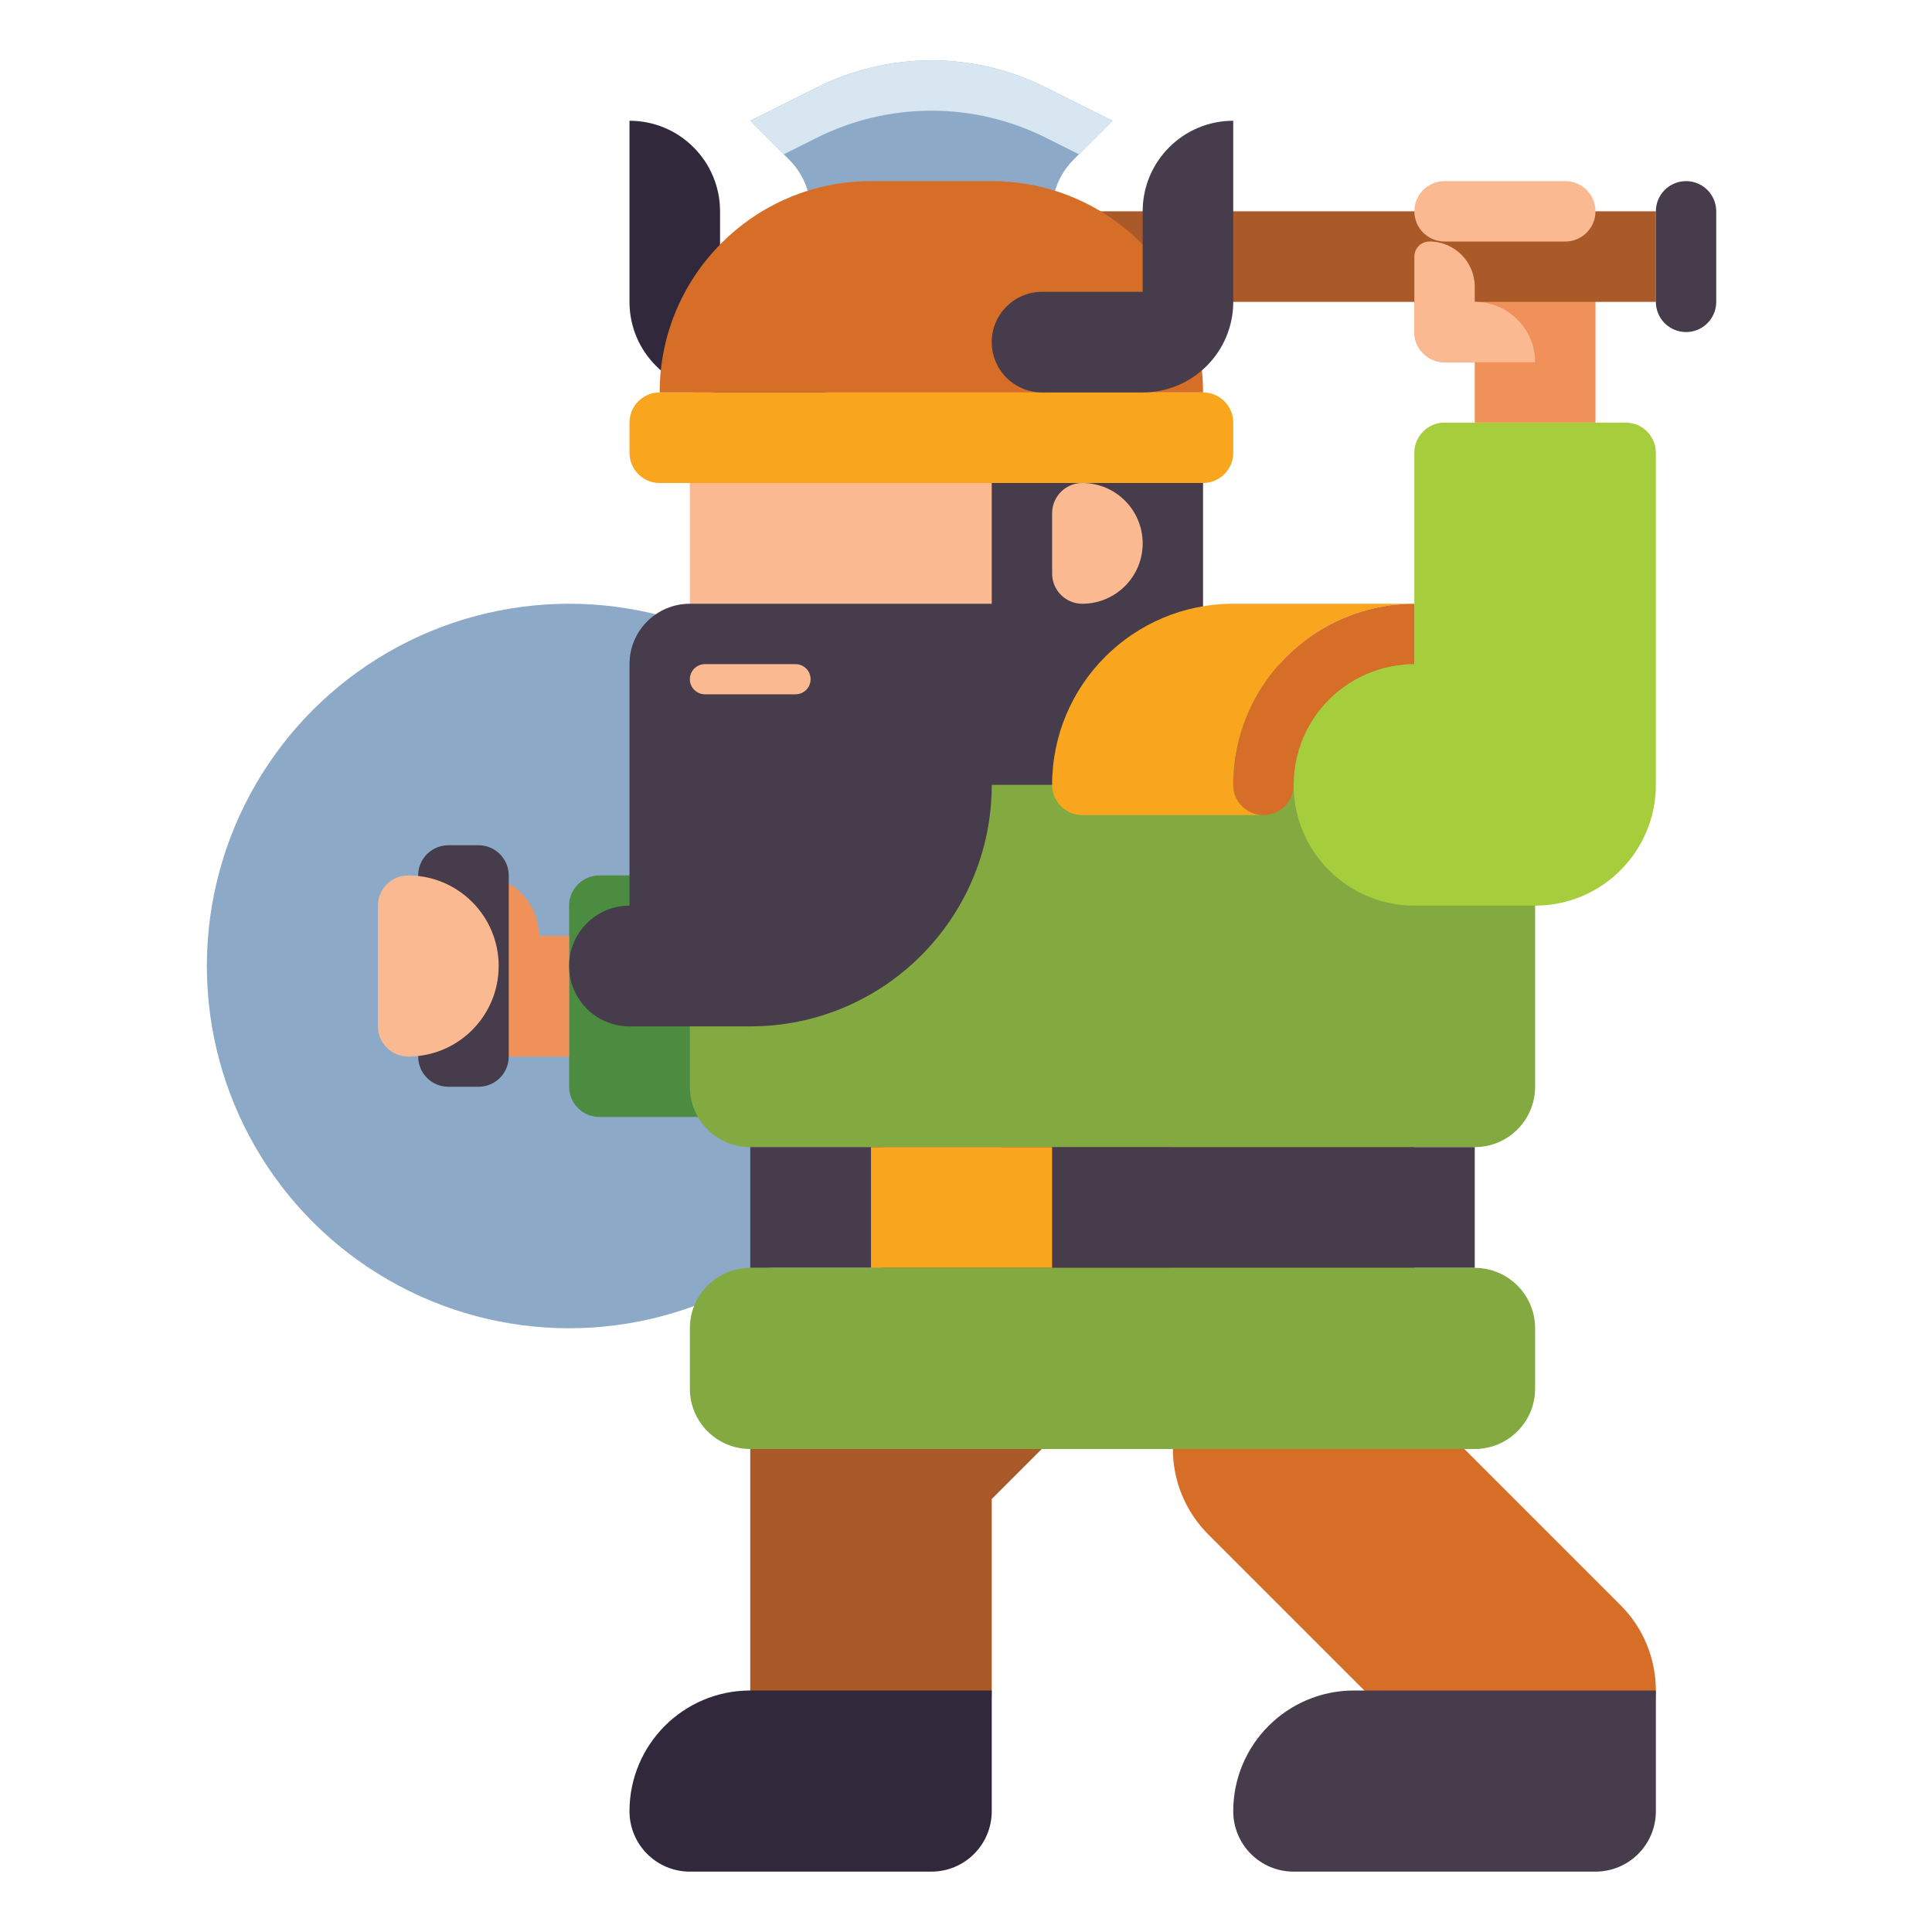 <?xml version="1.0" encoding="utf-8"?>
<!-- Generator: Adobe Illustrator 23.0.0, SVG Export Plug-In . SVG Version: 6.00 Build 0)  -->
<svg version="1.1" id="Layer_1" xmlns="http://www.w3.org/2000/svg" xmlns:xlink="http://www.w3.org/1999/xlink" x="0px" y="0px"
	 viewBox="0 0 512 512" style="enable-background:new 0 0 512 512;" xml:space="preserve">
<style type="text/css">
	.st0{fill:#323232;}
	.st1{fill:#646464;}
	.st2{fill:#464646;}
	.st3{fill:#FAA51E;}
	.st4{fill:#5A6E82;}
	.st5{fill:#788C9B;}
	.st6{fill:#AAC3D7;}
	.st7{fill:#7DC8AA;}
	.st8{fill:#147864;}
	.st9{fill:#329682;}
	.st10{fill:#FFFFFF;}
	.st11{fill:#9B5FAA;}
	.st12{fill:#463C4B;}
	.st13{fill:#32283C;}
	.st14{fill:#D76E28;}
	.st15{fill:#784687;}
	.st16{fill:#F0915A;}
	.st17{fill:#FAB991;}
	.st18{fill:#D7E6F0;}
	.st19{fill:#82AA41;}
	.st20{fill:#4B8C41;}
	.st21{fill:#A5CD3C;}
	.st22{fill:#FAD241;}
	.st23{fill:#AA5A28;}
	.st24{fill:#F04B37;}
	.st25{fill:#6EA5D7;}
	.st26{fill:#8CAAC8;}
	.st27{fill:#F0697D;}
	.st28{fill:#5A5A6E;}
	.st29{fill:#647DBE;}
	.st30{fill:#2D6E23;}
	.st31{fill:#F58CAA;}
	.st32{fill:#B98C3C;}
	.st33{fill:#C3A050;}
	.st34{fill:#D2C36E;}
	.st35{fill:#64412D;}
	.st36{fill:#DC7846;}
	.st37{fill:#96461E;}
	.st38{fill:#F06423;}
	.st39{fill:#E6AAFA;}
	.st40{fill:#BE82D2;}
	.st41{fill:#FAA037;}
	.st42{fill:#D73228;}
	.st43{fill:#BE281E;}
	.st44{fill:#5064A0;}
	.st45{fill:#8C1E14;}
	.st46{fill:#F5732D;}
	.st47{fill:#FAD7A0;}
	.st48{fill:#964628;}
	.st49{fill:#D24614;}
	.st50{fill:#F5D7A5;}
	.st51{fill:#F58723;}
	.st52{fill:#E65A78;}
	.st53{fill:#643773;}
	.st54{fill:#9B64AA;}
	.st55{fill:#555555;}
	.st56{fill:#FAD2B4;}
</style>
<g>
	<g>
		<path class="st26" d="M198.821,32l17.689-8.845C225.921,18.45,236.299,16,246.821,16h0c10.522,0,20.9,2.45,30.311,7.155
			L294.821,32l-10.343,10.343c-3.622,3.622-5.657,8.535-5.657,13.657v0h-64v0c0-5.122-2.035-10.035-5.657-13.657L198.821,32z"/>
	</g>
	<g>
		<path class="st18" d="M216.51,36.489c9.411-4.706,19.789-7.156,30.311-7.156s20.9,2.45,30.311,7.156l8.8,4.4L294.821,32
			l-17.689-8.845C267.721,18.45,257.343,16,246.821,16s-20.9,2.45-30.311,7.155L198.821,32l8.889,8.889L216.51,36.489z"/>
	</g>
	<g>
		<path class="st16" d="M374.821,56v32c0,4.418,3.582,8,8,8h8v16h32V56H374.821z"/>
	</g>
	<g>
		<rect x="214.821" y="56" class="st23" width="224" height="24"/>
	</g>
	<g>
		<path class="st12" d="M446.821,88L446.821,88c4.418,0,8-3.582,8-8V56c0-4.418-3.582-8-8-8l0,0c-4.418,0-8,3.582-8,8v24
			C438.821,84.418,442.403,88,446.821,88z"/>
	</g>
	<g>
		<path class="st17" d="M374.821,88V68c0-2.209,1.791-4,4-4h0c6.627,0,12,5.373,12,12v4c8.837,0,16,7.164,16,16h-24
			C378.403,96,374.821,92.418,374.821,88z"/>
	</g>
	<g>
		<path class="st17" d="M414.821,48h-32c-4.418,0-8,3.582-8,8v0c0,4.418,3.582,8,8,8h32c4.418,0,8-3.582,8-8v0
			C422.821,51.582,419.239,48,414.821,48z"/>
	</g>
	<g>
		<circle class="st26" cx="150.821" cy="256" r="96"/>
	</g>
	<g>
		<path class="st20" d="M158.821,296h72v-64h-72c-4.418,0-8,3.582-8,8v48C150.821,292.418,154.403,296,158.821,296z"/>
	</g>
	<path class="st16" d="M142.821,248c0-8.837-7.164-16-16-16h-8v48h32v-32H142.821z"/>
	<g>
		<path class="st12" d="M118.821,288h8c4.418,0,8-3.582,8-8v-48c0-4.418-3.582-8-8-8h-8c-4.418,0-8,3.582-8,8v48
			C110.821,284.418,114.403,288,118.821,288z"/>
	</g>
	<g>
		<path class="st17" d="M108.154,232L108.154,232c13.255,0,24,10.745,24,24v0c0,13.255-10.745,24-24,24h0c-4.418,0-8-3.582-8-8v-32
			C100.154,235.582,103.736,232,108.154,232z"/>
	</g>
	<g>
		<path class="st23" d="M230.821,480c-17.673,0-32-14.327-32-32v-64c0-8.487,3.371-16.626,9.373-22.627l64-64
			c12.496-12.497,32.758-12.497,45.254,0c12.497,12.497,12.497,32.758,0,45.255l-54.627,54.627V448
			C262.821,465.673,248.494,480,230.821,480z"/>
	</g>
	<g>
		<path class="st14" d="M406.821,480c-8.189,0-16.379-3.124-22.627-9.373l-64-64c-6.002-6.001-9.373-14.141-9.373-22.627v-80
			c0-17.673,14.327-32,32-32s32,14.327,32,32v66.745l54.627,54.627c12.497,12.497,12.497,32.758,0,45.255
			C423.2,476.876,415.01,480,406.821,480z"/>
	</g>
	<g>
		<path class="st13" d="M182.821,496h64c8.837,0,16-7.163,16-16v-32h-64c-17.673,0-32,14.327-32,32v0
			C166.821,488.837,173.984,496,182.821,496z"/>
	</g>
	<g>
		<path class="st12" d="M438.821,448v32c0,8.837-7.163,16-16,16h-80c-8.837,0-16-7.163-16-16v0c0-17.673,14.327-32,32-32H438.821z"
			/>
	</g>
	<g>
		<path class="st19" d="M390.821,304h-192c-8.837,0-16-7.163-16-16V176h224v112C406.821,296.837,399.658,304,390.821,304z"/>
	</g>
	<g>
		<path class="st17" d="M246.821,208h-32c-17.673,0-32-14.327-32-32v-64c0-17.673,14.327-32,32-32h32c17.673,0,32,14.327,32,32v64
			C278.821,193.673,264.494,208,246.821,208z"/>
	</g>
	<g>
		<g>
			<path class="st12" d="M318.821,128v48c0,17.67-14.33,32-32,32h-24c0,35.35-28.65,64-64,64h-32c-8.84,0-16-7.16-16-16
				c0-8.84,7.16-16,16-16v-64c0-8.84,7.16-16,16-16h80v-32H318.821z"/>
		</g>
	</g>
	<g>
		<path class="st17" d="M286.821,160L286.821,160c-4.418,0-8-3.582-8-8v-16c0-4.418,3.582-8,8-8h0c8.837,0,16,7.163,16,16v0
			C302.821,152.837,295.658,160,286.821,160z"/>
	</g>
	<g>
		<path class="st21" d="M430.821,112h-48c-4.418,0-8,3.582-8,8v56c-17.673,0-32,14.327-32,32c0,17.673,14.327,32,32,32h32
			c17.673,0,32-14.327,32-32v-88C438.821,115.582,435.239,112,430.821,112z"/>
	</g>
	<g>
		<rect x="198.821" y="304" class="st12" width="192" height="32"/>
	</g>
	<g>
		<rect x="230.821" y="304" class="st3" width="48" height="32"/>
	</g>
	<g>
		<path class="st19" d="M390.821,384h-192c-8.837,0-16-7.163-16-16v-16c0-8.837,7.163-16,16-16h192c8.837,0,16,7.163,16,16v16
			C406.821,376.837,399.658,384,390.821,384z"/>
	</g>
	<g>
		<path class="st3" d="M318.821,128h-144c-4.418,0-8-3.582-8-8v-8c0-4.418,3.582-8,8-8h144c4.418,0,8,3.582,8,8v8
			C326.821,124.418,323.239,128,318.821,128z"/>
	</g>
	<g>
		<path class="st13" d="M190.821,56v21.333h26.667c7.364,0,13.333,5.97,13.333,13.333v0c0,7.364-5.97,13.333-13.333,13.333h-26.667
			c-13.255,0-24-10.745-24-24V32h0C180.076,32,190.821,42.745,190.821,56z"/>
	</g>
	<g>
		<path class="st14" d="M262.821,48h-32c-30.928,0-56,25.072-56,56v0h144v0C318.821,73.072,293.749,48,262.821,48z"/>
	</g>
	<g>
		<path class="st3" d="M374.821,160L374.821,160c-26.51,0-48,21.49-48,48v0c0,4.418,3.582,8,8,8l0,0h-48c-4.418,0-8-3.582-8-8v0
			c0-26.51,21.49-48,48-48H374.821z"/>
	</g>
	<g>
		<path class="st14" d="M374.821,176L374.821,176c-17.673,0-32,14.327-32,32v0c0,4.418-3.582,8-8,8l0,0c-4.418,0-8-3.582-8-8v0
			c0-26.51,21.49-48,48-48h0V176z"/>
	</g>
	<g>
		<path class="st12" d="M302.821,56v21.333h-26.667c-7.364,0-13.333,5.97-13.333,13.333v0c0,7.364,5.97,13.333,13.333,13.333h26.667
			c13.255,0,24-10.745,24-24V32h0C313.566,32,302.821,42.745,302.821,56z"/>
	</g>
	<g>
		<path class="st17" d="M210.821,184h-24c-2.209,0-4-1.791-4-4l0,0c0-2.209,1.791-4,4-4h24c2.209,0,4,1.791,4,4l0,0
			C214.821,182.209,213.03,184,210.821,184z"/>
	</g>
</g>
</svg>
